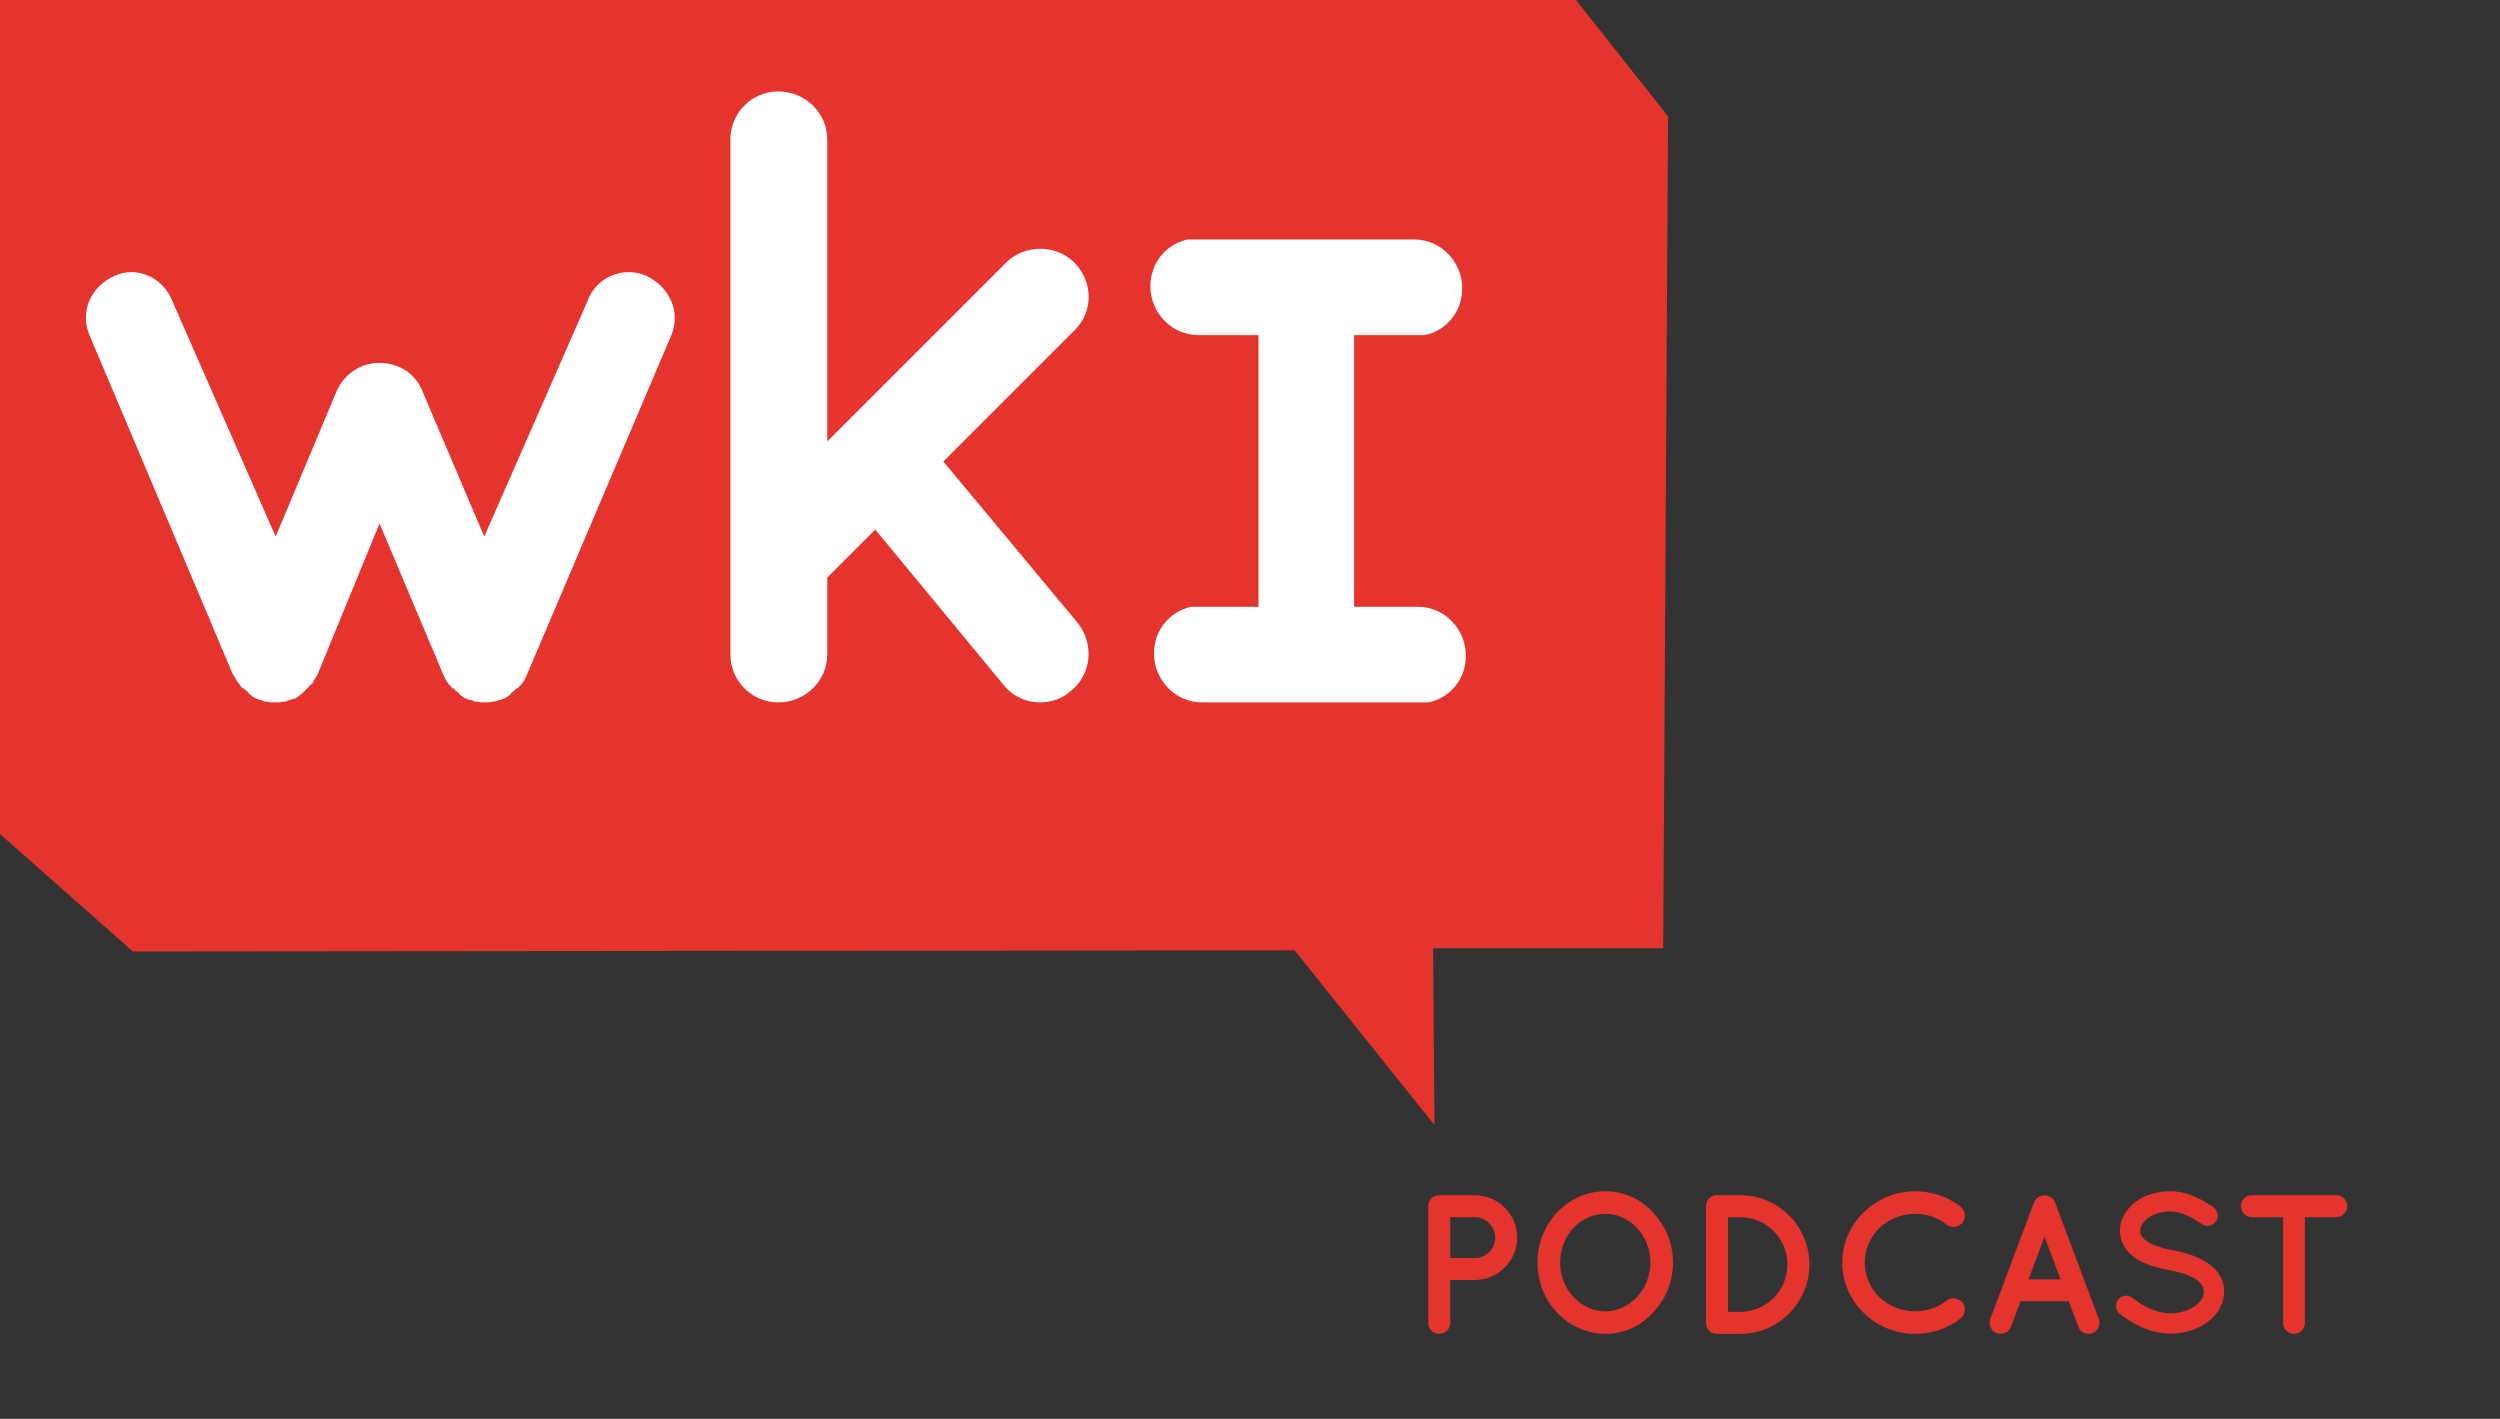 <?xml version="1.0" encoding="utf-8"?>
<!-- Generator: Adobe Illustrator 17.0.0, SVG Export Plug-In . SVG Version: 6.00 Build 0)  -->
<!DOCTYPE svg PUBLIC "-//W3C//DTD SVG 1.1//EN" "http://www.w3.org/Graphics/SVG/1.1/DTD/svg11.dtd">
<svg version="1.1" id="Ebene_1" xmlns="http://www.w3.org/2000/svg" xmlns:xlink="http://www.w3.org/1999/xlink" x="0px" y="0px"
	 width="176.796px" height="100.334px" viewBox="0 0 176.796 100.334" enable-background="new 0 0 176.796 100.334"
	 xml:space="preserve">
<rect x="0" y="0" width="176.796" height="100.334" fill="#333333" stroke="none"/>
<g>
	<polygon fill="#E4342D" points="101.347,67.055 101.443,79.556 91.557,67.211 91.581,67.207 9.398,67.288 0,58.982 0,0 111.448,0 
		117.963,8.23 117.62,67.055 	"/>
	<g>
		<path fill="#FFFFFF" d="M47.455,23.75L37.271,47.698c-0.062,0.124-0.124,0.308-0.247,0.494c0,0.062-0.062,0.062-0.062,0.062
			c-0.062,0.124-0.185,0.247-0.308,0.37c-0.062,0.062-0.124,0.062-0.124,0.062c-0.124,0.124-0.247,0.247-0.37,0.308
			c0,0.062-0.062,0.062-0.062,0.124c-0.185,0.124-0.308,0.247-0.556,0.309c0,0-0.062,0-0.062,0.061
			c-0.124,0-0.308,0.062-0.494,0.124c-0.062,0-0.062,0-0.123,0c-0.185,0.062-0.371,0.062-0.617,0.062c-0.185,0-0.37,0-0.556-0.062
			c-0.062,0-0.062,0-0.124,0c-0.124-0.062-0.247-0.124-0.432-0.124c-0.062-0.061-0.062-0.061-0.062-0.061c-0.062,0-0.062,0-0.062,0
			c-0.185-0.062-0.37-0.185-0.556-0.371c0,0,0,0,0-0.062c-0.185-0.062-0.247-0.185-0.37-0.308c0,0-0.124,0-0.124-0.062
			c-0.123-0.124-0.247-0.247-0.308-0.37c0,0-0.062,0-0.062-0.062c-0.124-0.185-0.185-0.37-0.247-0.494L26.84,37.02l-4.382,10.678
			c-0.062,0.124-0.185,0.308-0.309,0.494v0.062c-0.123,0.124-0.247,0.247-0.37,0.37c0,0.062-0.062,0.062-0.062,0.062
			c-0.124,0.124-0.247,0.247-0.37,0.37c-0.247,0.185-0.37,0.309-0.556,0.371h-0.124c0,0-0.062,0-0.062,0.061
			c-0.123,0-0.308,0.062-0.37,0.124c-0.124,0-0.124,0-0.124,0c-0.247,0.062-0.432,0.062-0.617,0.062c-0.247,0-0.432,0-0.617-0.062
			c-0.062,0-0.062,0-0.185,0c-0.124-0.062-0.247-0.124-0.37-0.124c-0.062-0.061-0.062-0.061-0.124-0.061
			c-0.185-0.062-0.432-0.185-0.556-0.371c-0.062,0-0.062,0-0.062-0.062c-0.061-0.062-0.185-0.185-0.37-0.308c0,0,0,0-0.123-0.062
			c-0.062-0.124-0.185-0.247-0.247-0.37c-0.062,0-0.062,0-0.062-0.062c-0.124-0.185-0.185-0.37-0.308-0.494L6.348,23.75
			c-0.74-1.667,0.062-3.518,1.79-4.259c1.481-0.679,3.395,0.062,4.073,1.852l7.284,16.604l4.32-10.308
			c0.556-1.235,1.728-1.975,3.024-1.975c1.358,0,2.531,0.74,3.024,1.975l4.382,10.308l7.283-16.604
			c0.617-1.79,2.592-2.53,4.136-1.852C47.331,20.232,48.195,22.083,47.455,23.75z"/>
		<path fill="#FFFFFF" d="M51.653,46.278V9.862c0-1.852,1.481-3.395,3.395-3.395c1.913,0,3.456,1.543,3.456,3.395v21.355
			l12.653-12.653c1.296-1.296,3.518-1.296,4.814,0c1.358,1.358,1.358,3.518,0,4.814l-9.259,9.259l9.506,11.418
			c1.172,1.481,0.988,3.642-0.494,4.815c-0.617,0.556-1.42,0.802-2.16,0.802c-0.988,0-1.975-0.432-2.592-1.234l-9.074-10.987
			l-3.395,3.395v5.432c0,1.852-1.543,3.395-3.456,3.395C53.134,49.673,51.653,48.13,51.653,46.278z"/>
		<path fill="#FFFFFF" d="M100.27,42.911h-2.611h-1.898V32.856v-9.158h1.641h3.376c1.528-0.336,2.63-1.658,2.63-3.306
			c0-1.852-1.481-3.456-3.395-3.456h-2.611h-8.174h-5.245c-1.528,0.336-2.63,1.658-2.63,3.306c0,1.852,1.481,3.456,3.395,3.456
			h4.252v9.158v10.054h-4.76c-1.528,0.336-2.63,1.658-2.63,3.306c0,1.852,1.481,3.456,3.395,3.456h4.48h8.174h3.376
			c1.528-0.336,2.63-1.658,2.63-3.306C103.664,44.515,102.183,42.911,100.27,42.911z"/>
	</g>
</g>
<g>
	<path fill="#E4342D" d="M104.281,90.519h-1.723v3.039c0,0.421-0.351,0.771-0.785,0.771c-0.42,0-0.77-0.35-0.77-0.771v-8.264
		c0-0.435,0.35-0.771,0.77-0.771h0.015h2.493c1.667,0,3.012,1.345,3.012,3.012C107.293,89.175,105.948,90.519,104.281,90.519z
		 M102.559,88.965h1.723c0.812,0,1.442-0.645,1.457-1.429c-0.015-0.812-0.645-1.457-1.457-1.457h-1.723V88.965z"/>
	<path fill="#E4342D" d="M116.897,85.743c0.869,0.924,1.415,2.156,1.415,3.543c0,1.388-0.546,2.634-1.415,3.544
		c-0.826,0.911-2.059,1.499-3.348,1.499c-1.345,0-2.577-0.588-3.432-1.499c-0.868-0.91-1.387-2.156-1.387-3.544
		c0-1.387,0.519-2.619,1.387-3.543c0.854-0.925,2.087-1.499,3.432-1.499C114.839,84.244,116.071,84.818,116.897,85.743z
		 M116.716,89.286c0-0.952-0.378-1.835-0.953-2.451c-0.588-0.63-1.372-0.994-2.213-0.994c-0.896,0-1.681,0.364-2.27,0.994
		c-0.588,0.616-0.952,1.499-0.952,2.451c0,0.953,0.364,1.836,0.952,2.438c0.589,0.631,1.373,1.009,2.27,1.009
		c0.841,0,1.625-0.378,2.213-1.009C116.338,91.122,116.716,90.239,116.716,89.286z"/>
	<path fill="#E4342D" d="M120.646,93.558v-8.264c0-0.435,0.336-0.771,0.771-0.771h1.652c2.704,0,4.889,2.199,4.889,4.889
		c0,2.717-2.185,4.916-4.889,4.916h-1.652C120.981,94.329,120.646,93.979,120.646,93.558z M122.2,92.774h0.868
		c1.85-0.014,3.334-1.499,3.334-3.361c0-1.835-1.484-3.334-3.334-3.334H122.2V92.774z"/>
	<path fill="#E4342D" d="M130.277,89.286c0.014-2.773,2.339-5.028,5.141-5.042c1.232,0,2.354,0.406,3.235,1.093
		c0.337,0.279,0.393,0.77,0.141,1.12c-0.28,0.351-0.799,0.406-1.121,0.154c-0.616-0.505-1.387-0.771-2.255-0.771
		c-0.967,0-1.863,0.393-2.521,1.009c-0.63,0.644-1.022,1.484-1.022,2.437c0,0.953,0.393,1.821,1.022,2.438
		c0.658,0.616,1.555,1.009,2.521,1.009c0.868,0,1.625-0.266,2.255-0.771c0.322-0.238,0.841-0.182,1.121,0.154
		c0.252,0.351,0.196,0.854-0.141,1.12c-0.882,0.687-2.003,1.093-3.235,1.093C132.616,94.329,130.291,92.074,130.277,89.286z"/>
	<path fill="#E4342D" d="M146.296,92.018h-3.403l-0.687,1.82c-0.126,0.309-0.42,0.49-0.729,0.49c-0.098,0-0.182-0.014-0.267-0.042
		c-0.406-0.154-0.602-0.603-0.462-1.009l3.096-8.25c0.126-0.309,0.435-0.504,0.742-0.49c0.322-0.014,0.616,0.182,0.743,0.49
		l3.095,8.25c0.141,0.406-0.056,0.854-0.462,1.009c-0.07,0.028-0.168,0.042-0.266,0.042c-0.309,0-0.603-0.182-0.715-0.49
		L146.296,92.018z M145.722,90.477l-1.135-3.012l-1.135,3.012H145.722z"/>
	<path fill="#E4342D" d="M149.793,91.891c0.252-0.308,0.714-0.35,1.022-0.098c0.616,0.504,1.681,1.093,2.676,1.078
		c0.7,0,1.33-0.21,1.751-0.518c0.42-0.309,0.602-0.658,0.602-1.009c0-0.182-0.042-0.309-0.126-0.448s-0.21-0.28-0.42-0.42
		c-0.406-0.267-1.093-0.505-1.919-0.658h-0.028c-0.658-0.127-1.274-0.295-1.807-0.547s-0.994-0.603-1.303-1.093
		c-0.21-0.336-0.322-0.729-0.322-1.148c0-0.84,0.477-1.568,1.121-2.045c0.658-0.477,1.513-0.742,2.423-0.742
		c1.345,0,2.339,0.658,3.054,1.12c0.322,0.225,0.42,0.673,0.196,0.995c-0.21,0.336-0.658,0.434-0.995,0.21
		c-0.714-0.477-1.4-0.896-2.255-0.896c-0.63,0-1.19,0.196-1.568,0.476c-0.379,0.28-0.533,0.589-0.533,0.883
		c0,0.168,0.028,0.28,0.099,0.393s0.196,0.238,0.378,0.364c0.364,0.252,0.995,0.476,1.751,0.616h0.028
		c0.714,0.14,1.372,0.322,1.933,0.588c0.574,0.28,1.079,0.645,1.401,1.163c0.21,0.336,0.336,0.756,0.336,1.19
		c0,0.896-0.505,1.667-1.205,2.171c-0.687,0.505-1.597,0.799-2.591,0.799c-1.513-0.014-2.788-0.771-3.586-1.4
		C149.597,92.662,149.555,92.2,149.793,91.891z"/>
	<path fill="#E4342D" d="M165.225,86.079h-2.228v7.479c0,0.435-0.336,0.771-0.771,0.771c-0.42,0-0.771-0.336-0.771-0.771v-7.479
		h-2.213c-0.435,0-0.771-0.364-0.771-0.784c0-0.435,0.336-0.771,0.771-0.771h5.981c0.42,0,0.771,0.336,0.771,0.771
		C165.995,85.715,165.645,86.079,165.225,86.079z"/>
</g>
</svg>
